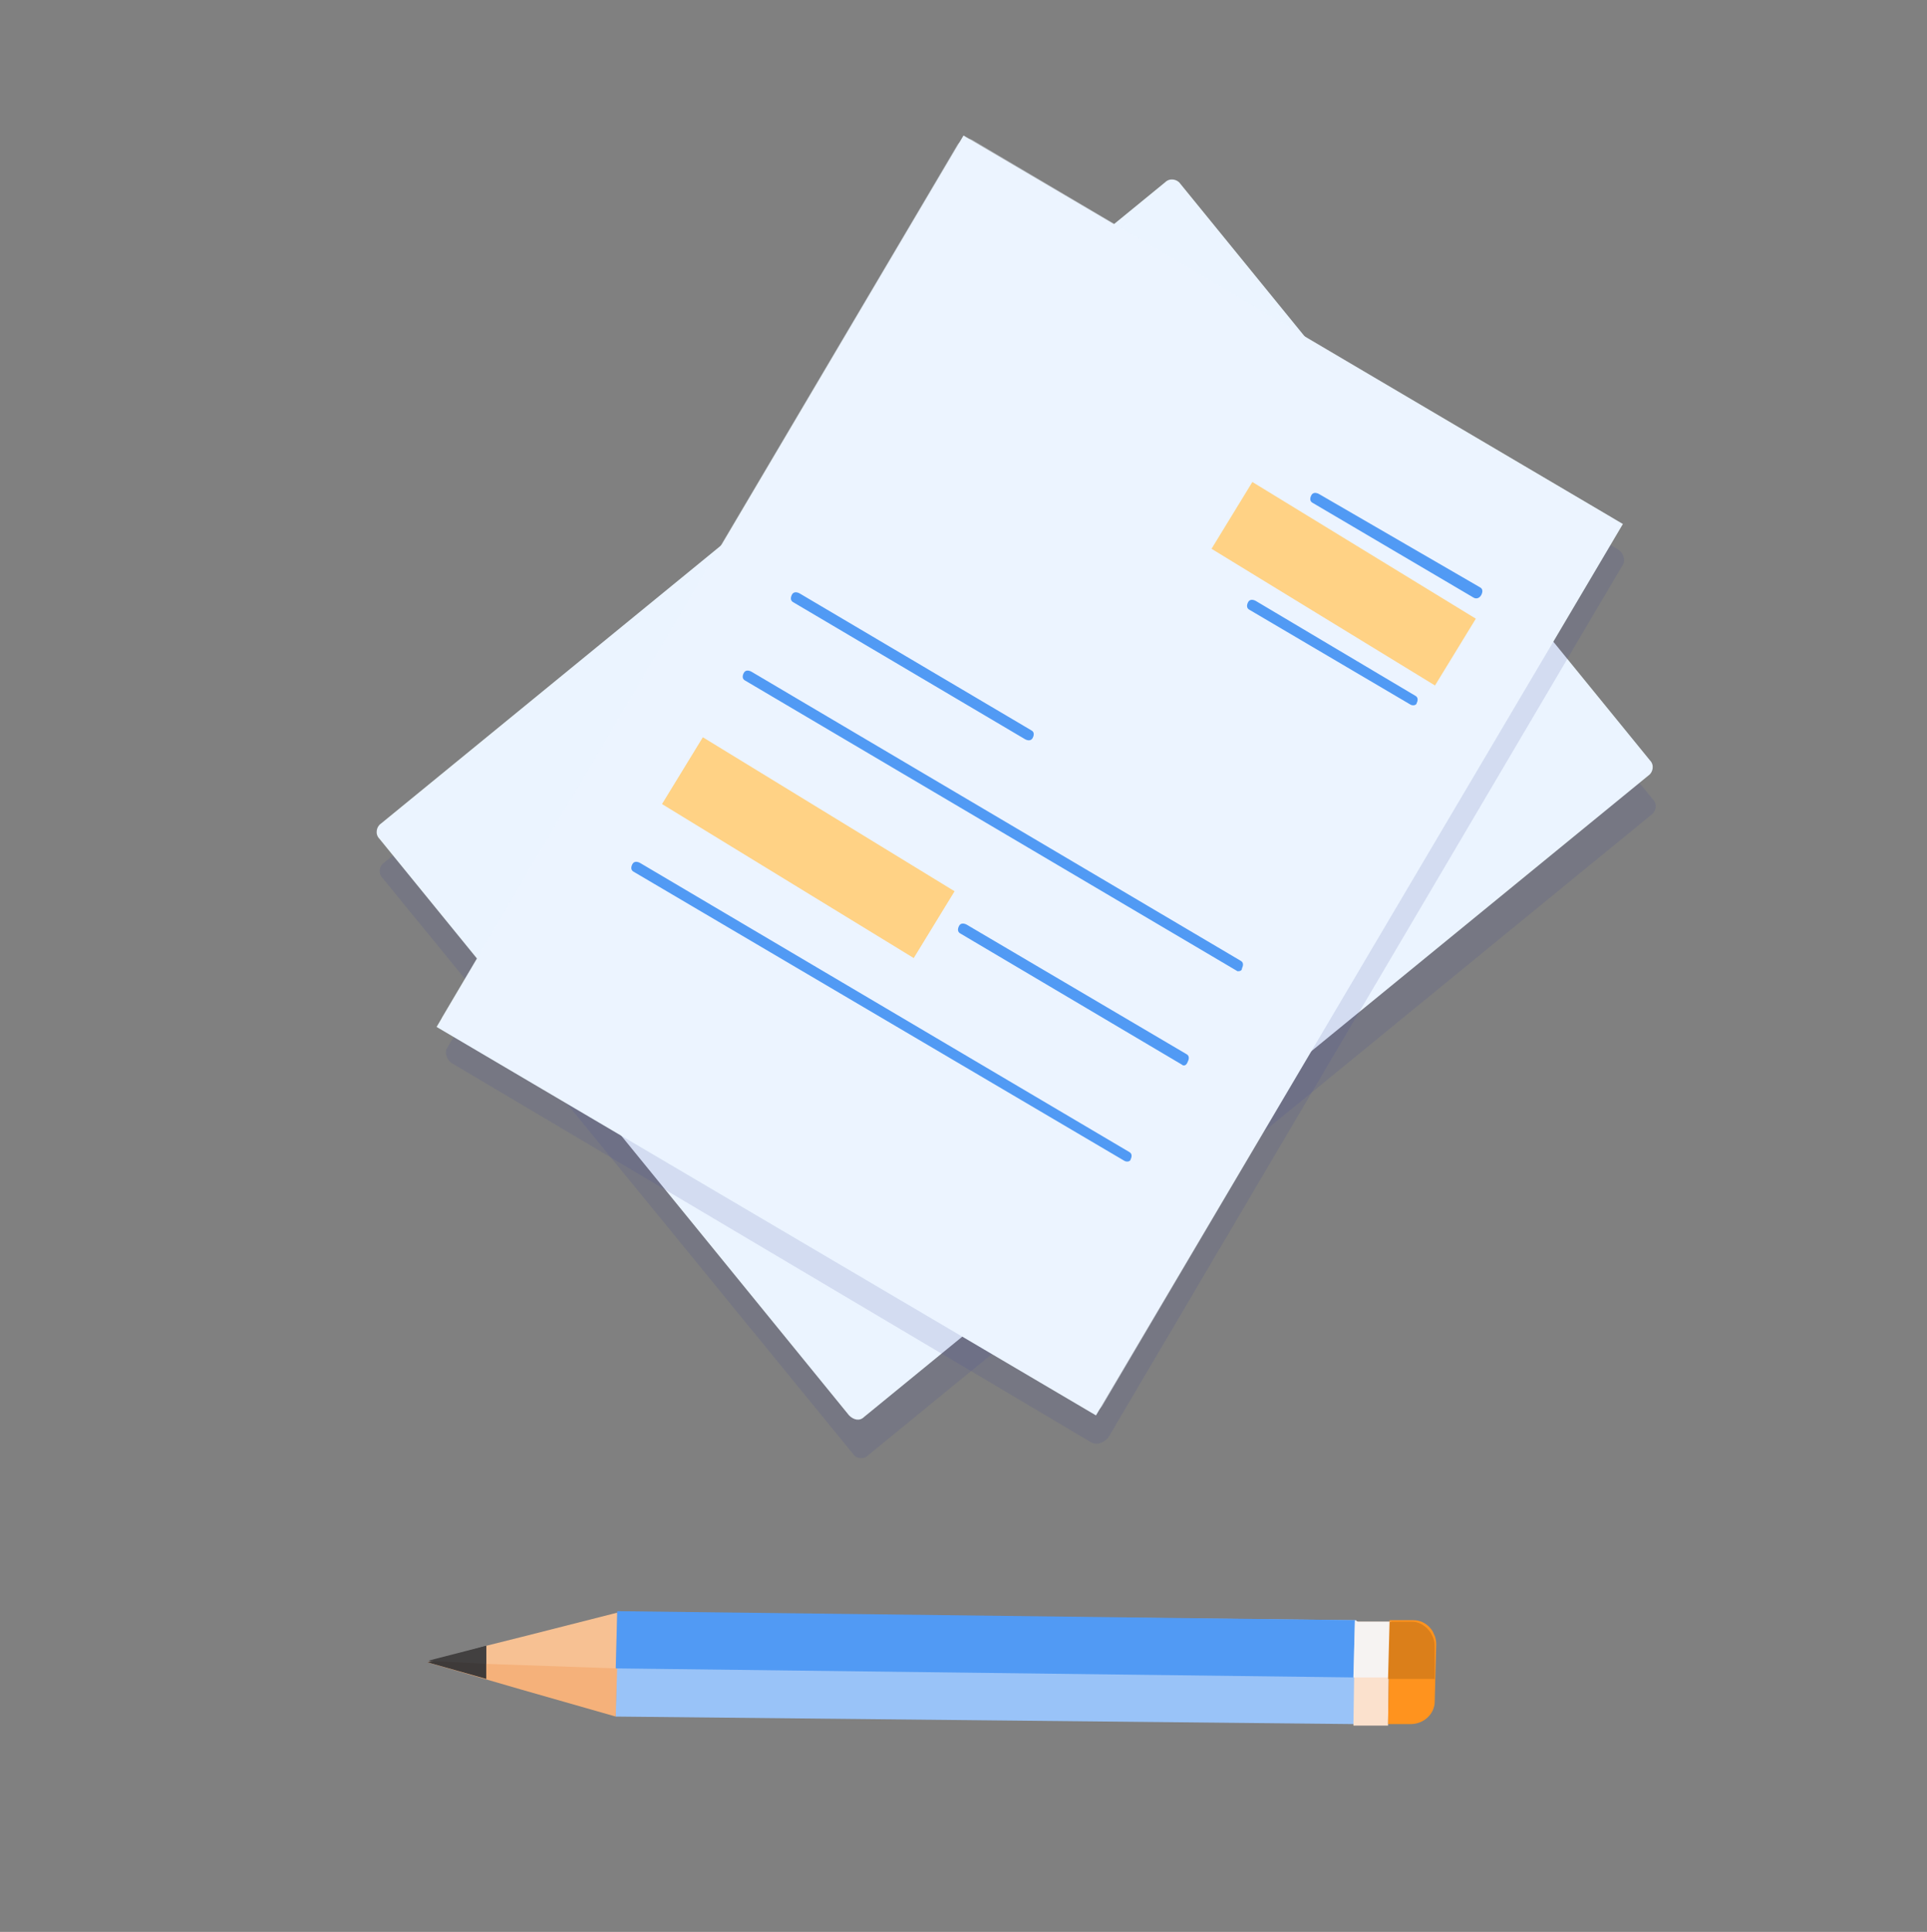 <svg version="1.1" id="Слой_1" xmlns="http://www.w3.org/2000/svg" xmlns:xlink="http://www.w3.org/1999/xlink" x="0" y="0" viewBox="0 0 128 128.3" xml:space="preserve"><rect x="0" y="0" width="128" height="128.3" fill="#808080" stroke="none"/><style>.st0{opacity:.14;fill:#3e479b;enable-background:new}.st1{fill:#ebf4ff}.st3{fill:#519af4}.st14{fill:#ffd285}</style><switch><g><path class="st0" d="M56.7 96.6L25.4 58.3c-.3-.3-.2-.8.1-1l52.1-42.6c.3-.3.8-.2 1 .1l31.2 38.3c.3.3.2.8-.1 1L57.6 96.7c-.2.2-.7.2-.9-.1z"/><path class="st1" d="M56.4 94L25.2 55.7c-.3-.3-.2-.8.1-1l52.1-42.6c.3-.3.8-.2 1 .1l31.2 38.3c.3.3.2.8-.1 1L57.4 94.1c-.3.3-.7.2-1-.1z"/><path class="st0" d="M72.5 95.8L30 70.6c-.3-.2-.5-.7-.3-1L64 11.7c.2-.3.7-.5 1-.3l42.5 25.1c.3.2.5.7.3 1l-34.2 58c-.3.3-.7.5-1.1.3z"/><path class="st1" d="M64 9L29 68.2 72.8 94l35-59.2L64 9z"/><path d="M72.2 93.6L29.7 68.5c-.3-.2-.5-.7-.3-1L63.6 9.6c.2-.3.7-.5 1-.3l42.5 25.1c.3.2.5.7.3 1l-34.2 58c-.2.3-.7.5-1 .2z" opacity=".39" fill="#ebf4ff"/><path class="st3" d="M97.9 39.7l-10.7-6.3c-.2-.1-.2-.3-.1-.5s.3-.2.5-.1L98.3 39c.2.1.2.3.1.5s-.3.3-.5.2zM95.9 43.1l-10.7-6.3c-.2-.1-.2-.3-.1-.5s.3-.2.5-.1l10.6 6.3c.2.1.2.3.1.5 0 .1-.2.2-.4.1zM93.7 46.8L83 40.5c-.2-.1-.2-.3-.1-.5s.3-.2.5-.1L94 46.2c.2.1.2.3.1.5 0 .1-.2.2-.4.1zM82.2 64.5c-.1 0-.1 0 0 0L49.5 45.2c-.2-.1-.2-.3-.1-.5s.3-.2.5-.1l32.5 19.2c.2.1.2.3.1.5 0 .2-.2.2-.3.2zM74.7 77.1L42.1 57.9c-.2-.1-.2-.3-.1-.5s.3-.2.5-.1L75 76.5c.2.1.2.3.1.5 0 .1-.2.2-.4.1zM61.3 60.7l-15.5-9.1c-.2-.1-.2-.3-.1-.5s.3-.2.5-.1l15.4 9.1c.2.1.2.3.1.5-.1 0-.3.1-.4.1zM68.1 49.1c-.1 0-.1 0 0 0L52.7 40c-.2-.1-.2-.3-.1-.5s.3-.2.5-.1l15.4 9.1c.2.1.2.3.1.5s-.3.2-.5.1zM78.5 70.7c-.1 0-.1 0 0 0L63.8 62c-.2-.1-.2-.3-.1-.5s.3-.2.5-.1L78.8 70c.2.1.2.3.1.5-.1.3-.3.3-.4.2z"/><defs><path id="SVGID_1_" transform="rotate(-24.292 62.819 111.743)" d="M32 96.3h61.7v30.9H32z"/></defs><clipPath id="SVGID_2_"><use xlink:href="#SVGID_1_" overflow="visible"/></clipPath><g clip-path="url(#SVGID_2_)"><path d="M90 114.5l.1-6.9-49.1-.5-.1 6.9 49.1.5z" fill="#99c3f8"/><path d="M92.2 114.6l.1-6.9H90l-.1 6.9h2.3z" fill="#fbe1cd"/><path d="M92.2 114.5l.1-6.9h1.6c.8 0 1.5.7 1.5 1.6l-.1 3.8c0 .8-.7 1.5-1.6 1.5h-1.5z" fill-rule="evenodd" clip-rule="evenodd" fill="#ff931e"/><path d="M28.4 110.4l6.3-1.6 6.3-1.6v3.4l-.1 3.4-6.3-1.8-6.2-1.8z" fill-rule="evenodd" clip-rule="evenodd" fill="#f5b17a"/><path d="M28.4 110.4l3.9 1.1v-2.2l-3.9 1.1z" fill-rule="evenodd" clip-rule="evenodd" fill="#3e3a39"/><path d="M34.7 108.7l-2.4.6v1.2l8.6.3.1-3.7-6.3 1.6z" fill-rule="evenodd" clip-rule="evenodd" fill="#f7c193"/><path class="st3" d="M89.9 111.4l.1-3.8-49-.6-.1 3.8 49 .6z"/><path d="M90 107.6l-.1 3.8H92.3l.1-3.7h-2.2l-.2-.1z" fill-rule="evenodd" clip-rule="evenodd" fill="#f6f3f2"/><path d="M92.3 107.7l-.1 3.8h3.1v-2.2c0-.8-.7-1.6-1.5-1.6h-1.5z" fill-rule="evenodd" clip-rule="evenodd" fill="#db7f1a"/><path d="M32.3 110.5v-1.2l-3.9 1 3.9.2z" fill-rule="evenodd" clip-rule="evenodd" fill="#424040"/></g><path transform="rotate(-58.548 89.197 38.736)" class="st14" d="M86.6 30.1h5.2v17.4h-5.2z"/><path transform="rotate(-58.548 53.69 56.306)" class="st14" d="M51.1 46.5h5.2v19.6h-5.2z"/></g></switch></svg>